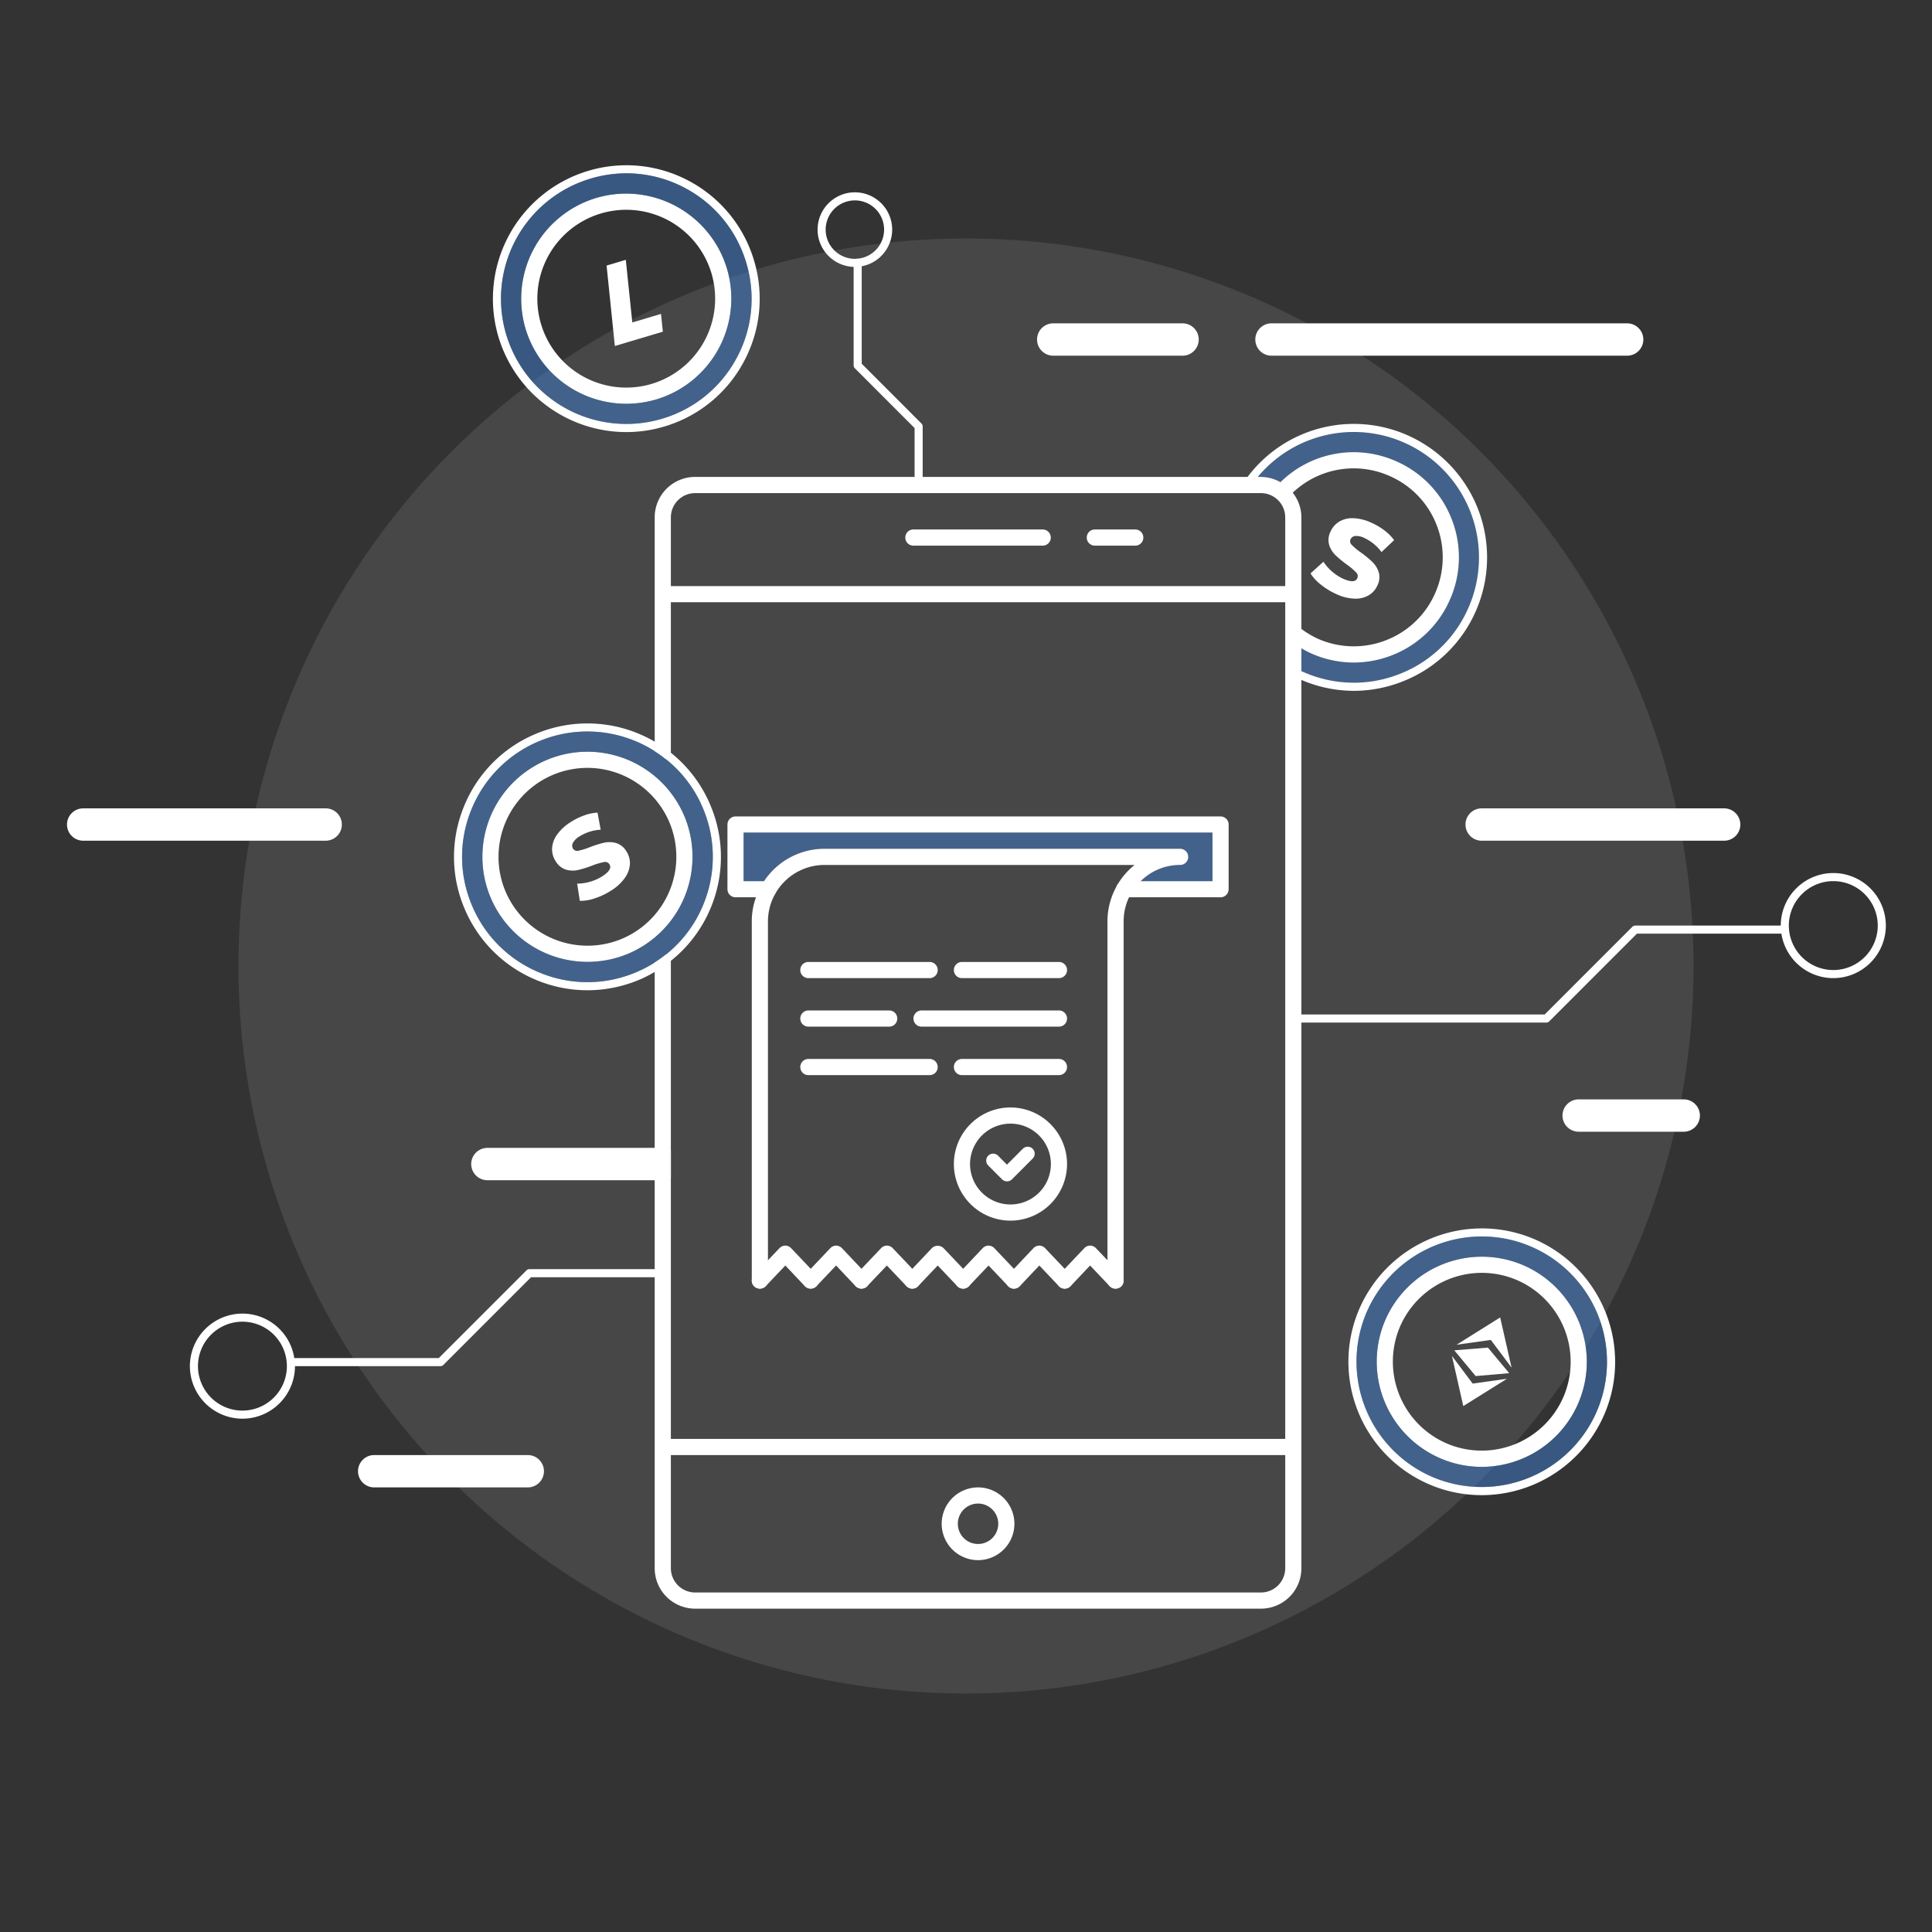 <svg xmlns="http://www.w3.org/2000/svg" xmlns:xlink="http://www.w3.org/1999/xlink" width="239" height="239" viewBox="0 0 239 239">
  <rect x="0" y="0" width="239" height="239" fill="#333333" stroke="none"/>
  <defs>
    <clipPath id="clip-path">
      <circle id="Ellipse_69" data-name="Ellipse 69" cx="119.5" cy="119.5" r="119.5" transform="translate(1139.71 -319.5)" fill="none"/>
    </clipPath>
  </defs>
  <g id="Group_2842" data-name="Group 2842" transform="translate(-1139.71 319.5)">
    <g id="Group_2841" data-name="Group 2841" clip-path="url(#clip-path)">
      <g id="Group_2725" data-name="Group 2725" opacity="0.1">
        <circle id="Ellipse_69-2" data-name="Ellipse 69" cx="90" cy="90" r="90" transform="translate(1169.21 -290)" fill="#fff"/>
      </g>
      <g id="Group_2840" data-name="Group 2840">
        <g id="Group_2829" data-name="Group 2829">
          <path id="Path_1484" data-name="Path 1484" d="M1291.7-217.5v8a1,1,0,0,1-1,1h-11.92a1,1,0,0,1-1-1,1.008,1.008,0,0,1,.08-.39.875.875,0,0,1,.1-.19,1.042,1.042,0,0,1,.82-.42h10.92v-6h-58v6h3.07a1,1,0,0,1,1,1,1,1,0,0,1-1,1h-4.07a1,1,0,0,1-1-1v-8a1,1,0,0,1,1-1h60A1,1,0,0,1,1291.7-217.5Z" fill="#fff"/>
          <path id="Path_1485" data-name="Path 1485" d="M1289.7-216.5v6h-8.87a4.423,4.423,0,0,1,.51-.46,6.868,6.868,0,0,1,4.36-1.54,1,1,0,0,0,1-1,1,1,0,0,0-1-1h-44a8.978,8.978,0,0,0-7.47,4h-2.53v-6Z" fill="#3f7ed0" opacity="0.5"/>
          <path id="Path_1486" data-name="Path 1486" d="M1286.7-213.5a1,1,0,0,1-1,1,6.868,6.868,0,0,0-4.36,1.54,4.423,4.423,0,0,0-.51.46,6.788,6.788,0,0,0-1.45,2,6.921,6.921,0,0,0-.67,2.99v44.41a1.013,1.013,0,0,1-.31.74,1.133,1.133,0,0,1-.13.1,1.4,1.4,0,0,1-.17.09,1.087,1.087,0,0,1-.39.08,1.007,1.007,0,0,1-.73-.31,1.04,1.04,0,0,1-.27-.69v-44.42a8.84,8.84,0,0,1,1.15-4.38.875.875,0,0,1,.1-.19,9.115,9.115,0,0,1,2.1-2.42H1241.7a7,7,0,0,0-6.99,6.99v44.42a1.04,1.04,0,0,1-.27.69,1.007,1.007,0,0,1-.73.31,1.087,1.087,0,0,1-.39-.08,1.4,1.4,0,0,1-.17-.09,1.133,1.133,0,0,1-.13-.1,1.013,1.013,0,0,1-.31-.74v-44.41a8.7,8.7,0,0,1,.52-2.99,8.142,8.142,0,0,1,1-2,8.978,8.978,0,0,1,7.47-4h44A1,1,0,0,1,1286.7-213.5Z" fill="#fff"/>
          <path id="Path_1487" data-name="Path 1487" d="M1255.71-199.5a1,1,0,0,1-1,1h-15a1,1,0,0,1-1-1,1,1,0,0,1,1-1h15A1,1,0,0,1,1255.71-199.5Z" fill="#fff"/>
          <path id="Path_1488" data-name="Path 1488" d="M1271.71-199.5a1,1,0,0,1-1,1h-12a1,1,0,0,1-1-1,1,1,0,0,1,1-1h12A1,1,0,0,1,1271.71-199.5Z" fill="#fff"/>
          <path id="Path_1489" data-name="Path 1489" d="M1271.71-193.5a1,1,0,0,1-1,1h-17a1,1,0,0,1-1-1,1,1,0,0,1,1-1h17A1,1,0,0,1,1271.71-193.5Z" fill="#fff"/>
          <path id="Path_1490" data-name="Path 1490" d="M1250.71-193.5a1,1,0,0,1-1,1h-10a1,1,0,0,1-1-1,1,1,0,0,1,1-1h10A1,1,0,0,1,1250.71-193.5Z" fill="#fff"/>
          <path id="Path_1491" data-name="Path 1491" d="M1255.71-187.5a1,1,0,0,1-1,1h-15a1,1,0,0,1-1-1,1,1,0,0,1,1-1h15A1,1,0,0,1,1255.71-187.5Z" fill="#fff"/>
          <path id="Path_1492" data-name="Path 1492" d="M1271.71-187.5a1,1,0,0,1-1,1h-12a1,1,0,0,1-1-1,1,1,0,0,1,1-1h12A1,1,0,0,1,1271.71-187.5Z" fill="#fff"/>
          <g id="Group_2828" data-name="Group 2828">
            <path id="Path_1493" data-name="Path 1493" d="M1240.72-160.4a1,1,0,0,1-1.26.15.789.789,0,0,1-.15-.12c-.01,0-.03-.02-.04-.03l-2.41-2.55-2.42,2.55a1.007,1.007,0,0,1-.73.31,1.087,1.087,0,0,1-.39-.08,1.4,1.4,0,0,1-.17-.09,1.133,1.133,0,0,1-.13-.1,1.013,1.013,0,0,1-.31-.74,1,1,0,0,1,.27-.68l1.73-1.82,1.42-1.49a1.007,1.007,0,0,1,.73-.32,1,1,0,0,1,.72.32l2.42,2.55.72.76A1.006,1.006,0,0,1,1240.72-160.4Z" fill="#fff"/>
            <path id="Path_1494" data-name="Path 1494" d="M1247.11-160.52l-.11.12c0,.02-.02.03-.03.04a.444.444,0,0,1-.11.08.988.988,0,0,1-1.27-.09c-.01-.01-.03-.02-.04-.03l-2.41-2.55-2.42,2.55a1,1,0,0,1-1.26.15.789.789,0,0,1-.15-.12,1,1,0,0,1-.04-1.41l.73-.76,2.42-2.55a1,1,0,0,1,.72-.32,1.007,1.007,0,0,1,.73.32l2.41,2.55.72.76A1.014,1.014,0,0,1,1247.11-160.52Z" fill="#fff"/>
            <path id="Path_1495" data-name="Path 1495" d="M1259.58-160.4a1.009,1.009,0,0,1-.16.13.57.57,0,0,1-.13.08.935.935,0,0,1-.43.1,1,1,0,0,1-.69-.27c-.01-.01-.03-.02-.04-.04l-2.42-2.55-2.42,2.55c-.01.02-.03.03-.04.04a1,1,0,0,1-.69.27.9.9,0,0,1-.42-.1.638.638,0,0,1-.14-.08,1.01,1.01,0,0,1-.16-.13,1,1,0,0,1,0-1.38l.73-.76,2.41-2.55a1.038,1.038,0,0,1,1.46,0l2.42,2.55.72.76A1,1,0,0,1,1259.58-160.4Z" fill="#fff"/>
            <path id="Path_1496" data-name="Path 1496" d="M1253.29-160.4c-.01.02-.03.03-.04.04a1,1,0,0,1-.69.27.9.9,0,0,1-.42-.1.638.638,0,0,1-.14-.08,1.01,1.01,0,0,1-.16-.13l-2.42-2.55-2.31,2.43-.11.12a.526.526,0,0,1-.14.12.988.988,0,0,1-1.27-.09,1,1,0,0,1-.04-1.41l.73-.76,2.42-2.55a1.007,1.007,0,0,1,.73-.32,1,1,0,0,1,.72.32l2.42,2.55.72.76A1.006,1.006,0,0,1,1253.29-160.4Z" fill="#fff"/>
            <path id="Path_1497" data-name="Path 1497" d="M1278.71-161.1a1.013,1.013,0,0,1-.31.74,1.133,1.133,0,0,1-.13.1,1.4,1.4,0,0,1-.17.09,1.087,1.087,0,0,1-.39.08,1.007,1.007,0,0,1-.73-.31l-2.42-2.55-2.41,2.55c-.01.01-.03.03-.04.03a.785.785,0,0,1-.15.12.989.989,0,0,1-1.26-.15,1.006,1.006,0,0,1,0-1.38l.72-.76,2.42-2.55a1,1,0,0,1,.72-.32,1.007,1.007,0,0,1,.73.32l1.42,1.49,1.73,1.82A1,1,0,0,1,1278.71-161.1Z" fill="#fff"/>
            <path id="Path_1498" data-name="Path 1498" d="M1265.83-160.37a1.011,1.011,0,0,1-.69.28.938.938,0,0,1-.58-.19.524.524,0,0,1-.14-.12,1.183,1.183,0,0,1-.11-.12l-2.31-2.43-2.42,2.55a1.009,1.009,0,0,1-.16.13.57.57,0,0,1-.13.08.935.935,0,0,1-.43.1,1,1,0,0,1-.69-.27c-.01-.01-.03-.02-.04-.04a1.006,1.006,0,0,1,0-1.38l.73-.76,2.41-2.55a1,1,0,0,1,.72-.32,1.007,1.007,0,0,1,.73.32l2.42,2.55.73.76A1,1,0,0,1,1265.83-160.37Z" fill="#fff"/>
            <path id="Path_1499" data-name="Path 1499" d="M1272.11-160.37a.785.785,0,0,1-.15.12.989.989,0,0,1-1.26-.15l-2.42-2.55-2.41,2.55c-.01.01-.03.02-.04.03a1.011,1.011,0,0,1-.69.28.938.938,0,0,1-.58-.19.445.445,0,0,1-.11-.08c-.01-.01-.03-.02-.03-.04a1.183,1.183,0,0,1-.11-.12,1.014,1.014,0,0,1,.11-1.26l.72-.76,2.41-2.55a1.007,1.007,0,0,1,.73-.32,1,1,0,0,1,.72.32l2.42,2.55.73.76A1,1,0,0,1,1272.11-160.37Z" fill="#fff"/>
          </g>
        </g>
        <g id="Group_2830" data-name="Group 2830">
          <path id="Path_1500" data-name="Path 1500" d="M1267.459-176.177l-2.569,2.57a.876.876,0,0,1-.608.248.891.891,0,0,1-.608-.248l-1.713-1.713a.862.862,0,0,1,0-1.217.863.863,0,0,1,1.216,0l1.1,1.114,1.961-1.97a.863.863,0,0,1,1.216,0A.861.861,0,0,1,1267.459-176.177Z" fill="#fff"/>
          <path id="Path_1501" data-name="Path 1501" d="M1264.71-182.5a7.008,7.008,0,0,0-7,7,7.008,7.008,0,0,0,7,7,7.008,7.008,0,0,0,7-7A7.008,7.008,0,0,0,1264.71-182.5Zm0,12a5.008,5.008,0,0,1-5-5,5.008,5.008,0,0,1,5-5,5,5,0,0,1,5,5A5,5,0,0,1,1264.71-170.5Z" fill="#fff"/>
        </g>
        <g id="Group_2831" data-name="Group 2831">
          <path id="Path_1502" data-name="Path 1502" d="M1321.33-244.24a15.347,15.347,0,0,1-8.6,8.16,15.365,15.365,0,0,1-11.85-.32,1.418,1.418,0,0,1-.18-.08v-2.82c.39.22.78.44,1.19.62a12.884,12.884,0,0,0,5.29,1.14,12.944,12.944,0,0,0,4.65-.87,12.915,12.915,0,0,0,7.22-6.85,12.911,12.911,0,0,0,.27-9.95,12.9,12.9,0,0,0-6.85-7.21,12.9,12.9,0,0,0-14.36,2.57,4.933,4.933,0,0,0-2.41-.65h-.4a15.457,15.457,0,0,1,18.19-4.21A15.521,15.521,0,0,1,1321.33-244.24Z" fill="#3f7ed0" opacity="0.5"/>
          <path id="Path_1503" data-name="Path 1503" d="M1305.04-246a5.745,5.745,0,0,0,2.264.558,3.221,3.221,0,0,0,1.743-.428,2.663,2.663,0,0,0,1.058-1.214,2.235,2.235,0,0,0,.16-1.635,3.094,3.094,0,0,0-.782-1.265,13.022,13.022,0,0,0-1.433-1.178,7.737,7.737,0,0,1-1.111-.924.609.609,0,0,1-.164-.693.708.708,0,0,1,.583-.413,2.188,2.188,0,0,1,1.157.257,5.493,5.493,0,0,1,2.095,1.731l1.56-1.477a5.609,5.609,0,0,0-1.205-1.21,8.183,8.183,0,0,0-1.592-.938,5.807,5.807,0,0,0-2.267-.567,3.161,3.161,0,0,0-1.736.431,2.712,2.712,0,0,0-1.067,1.232,2.28,2.28,0,0,0-.168,1.639,2.993,2.993,0,0,0,.778,1.271,13.6,13.6,0,0,0,1.427,1.175,8.018,8.018,0,0,1,1.121.951.635.635,0,0,1,.157.727q-.313.7-1.719.076a5.586,5.586,0,0,1-1.4-.9,5.709,5.709,0,0,1-1.07-1.216l-1.6,1.444a5.476,5.476,0,0,0,1.295,1.4A8.737,8.737,0,0,0,1305.04-246Z" fill="#fff"/>
        </g>
        <g id="Group_2835" data-name="Group 2835">
          <g id="Group_2832" data-name="Group 2832">
            <path id="Path_1504" data-name="Path 1504" d="M1229.64-286.27a13.031,13.031,0,0,0-12.47-9.28,12.913,12.913,0,0,0-3.71.54,13.017,13.017,0,0,0-8.74,16.17,13.027,13.027,0,0,0,12.47,9.29,13.323,13.323,0,0,0,3.71-.54A13.027,13.027,0,0,0,1229.64-286.27Zm-9.32,14.26a11,11,0,0,1-13.68-7.4,11,11,0,0,1,7.4-13.68,11,11,0,0,1,13.68,7.39A11.011,11.011,0,0,1,1220.32-272.01Z" fill="#fff"/>
          </g>
          <g id="Group_2833" data-name="Group 2833">
            <path id="Path_1505" data-name="Path 1505" d="M1232.99-287.27a16.432,16.432,0,0,0-7.96-9.8,16.433,16.433,0,0,0-12.57-1.29,16.524,16.524,0,0,0-11.09,20.53,16.522,16.522,0,0,0,15.82,11.78,16.378,16.378,0,0,0,4.71-.69,16.413,16.413,0,0,0,9.8-7.97A16.4,16.4,0,0,0,1232.99-287.27Zm-2.17,12.09a15.4,15.4,0,0,1-9.21,7.48,15.513,15.513,0,0,1-19.28-10.42,15.505,15.505,0,0,1,10.42-19.28,15.477,15.477,0,0,1,4.45-.66,15.442,15.442,0,0,1,7.35,1.87,15.4,15.4,0,0,1,7.48,9.21A15.4,15.4,0,0,1,1230.82-275.18Z" fill="#fff"/>
            <path id="Path_1506" data-name="Path 1506" d="M1232.03-286.98a15.4,15.4,0,0,0-7.48-9.21,15.442,15.442,0,0,0-7.35-1.87,15.477,15.477,0,0,0-4.45.66,15.505,15.505,0,0,0-10.42,19.28,15.513,15.513,0,0,0,19.28,10.42,15.4,15.4,0,0,0,9.21-7.48A15.4,15.4,0,0,0,1232.03-286.98Zm-11.13,16.89a13.323,13.323,0,0,1-3.71.54,13.027,13.027,0,0,1-12.47-9.29,13.017,13.017,0,0,1,8.74-16.17,12.913,12.913,0,0,1,3.71-.54,13.031,13.031,0,0,1,12.47,9.28A13.027,13.027,0,0,1,1220.9-270.09Z" fill="#3f7ed0" opacity="0.5"/>
          </g>
          <g id="Group_2834" data-name="Group 2834">
            <path id="Path_1507" data-name="Path 1507" d="M1214.749-286.65l2.376-.709.805,7.749,3.549-1.059.23,2.2-5.939,1.771Z" fill="#fff"/>
          </g>
        </g>
        <g id="Group_2836" data-name="Group 2836">
          <path id="Path_1508" data-name="Path 1508" d="M1224.38-218.52a13.029,13.029,0,0,0-12.01-7.99,12.984,12.984,0,0,0-5,1.01,13,13,0,0,0-6.98,17.01,13.01,13.01,0,0,0,12.01,7.98,13.007,13.007,0,0,0,5-1A13.027,13.027,0,0,0,1224.38-218.52Zm-7.75,15.16a11.023,11.023,0,0,1-14.4-5.9,10.906,10.906,0,0,1-.85-4.23,11.013,11.013,0,0,1,6.76-10.17,11.091,11.091,0,0,1,4.23-.85,11.025,11.025,0,0,1,10.16,6.76A11.015,11.015,0,0,1,1216.63-203.36Z" fill="#fff"/>
          <path id="Path_1509" data-name="Path 1509" d="M1227.6-219.87a16.388,16.388,0,0,0-4.91-6.52,16.641,16.641,0,0,0-1.99-1.36,16.474,16.474,0,0,0-14.68-.98,16.363,16.363,0,0,0-8.9,8.96,16.365,16.365,0,0,0,.04,12.63,16.426,16.426,0,0,0,8.96,8.9,16.44,16.44,0,0,0,6.26,1.24,16.617,16.617,0,0,0,6.37-1.28,14.858,14.858,0,0,0,1.95-.99,14.263,14.263,0,0,0,1.99-1.36,16.408,16.408,0,0,0,4.96-6.61A16.365,16.365,0,0,0,1227.6-219.87Zm-.88,12.25a15.235,15.235,0,0,1-4.63,6.2,13.465,13.465,0,0,1-1.39.99,15.271,15.271,0,0,1-2.34,1.22,15.385,15.385,0,0,1-11.86.04,15.409,15.409,0,0,1-8.42-8.36,15.385,15.385,0,0,1-.04-11.86,15.407,15.407,0,0,1,8.36-8.42,15.51,15.51,0,0,1,5.96-1.2,15.579,15.579,0,0,1,8.34,2.43,15.905,15.905,0,0,1,1.38.99,15.246,15.246,0,0,1,4.6,6.1A15.41,15.41,0,0,1,1226.72-207.62Z" fill="#fff"/>
          <path id="Path_1510" data-name="Path 1510" d="M1226.68-219.49a15.246,15.246,0,0,0-4.6-6.1,15.905,15.905,0,0,0-1.38-.99,15.579,15.579,0,0,0-8.34-2.43,15.51,15.51,0,0,0-5.96,1.2,15.407,15.407,0,0,0-8.36,8.42,15.385,15.385,0,0,0,.04,11.86,15.409,15.409,0,0,0,8.42,8.36,15.385,15.385,0,0,0,11.86-.04,15.271,15.271,0,0,0,2.34-1.22,13.465,13.465,0,0,0,1.39-.99,15.235,15.235,0,0,0,4.63-6.2A15.41,15.41,0,0,0,1226.68-219.49Zm-9.28,17.98a13.007,13.007,0,0,1-5,1,13.01,13.01,0,0,1-12.01-7.98,13,13,0,0,1,6.98-17.01,12.984,12.984,0,0,1,5-1.01,13.029,13.029,0,0,1,12.01,7.99A13.027,13.027,0,0,1,1217.4-201.51Z" fill="#3f7ed0" opacity="0.5"/>
          <path id="Path_1511" data-name="Path 1511" d="M1215.343-209.353a5.737,5.737,0,0,0,1.7-1.593,3.228,3.228,0,0,0,.591-1.694,2.659,2.659,0,0,0-.44-1.549,2.237,2.237,0,0,0-1.284-1.026,3.091,3.091,0,0,0-1.486-.034,12.923,12.923,0,0,0-1.769.559,7.836,7.836,0,0,1-1.38.427.609.609,0,0,1-.671-.241.709.709,0,0,1-.028-.714,2.2,2.2,0,0,1,.846-.829,5.5,5.5,0,0,1,2.594-.812l-.388-2.114a5.62,5.62,0,0,0-1.671.351,8.1,8.1,0,0,0-1.654.823,5.809,5.809,0,0,0-1.712,1.591,3.17,3.17,0,0,0-.586,1.691,2.707,2.707,0,0,0,.452,1.565,2.277,2.277,0,0,0,1.282,1.036,3.01,3.01,0,0,0,1.49.04,13.535,13.535,0,0,0,1.763-.556,8.035,8.035,0,0,1,1.408-.421.638.638,0,0,1,.7.265q.418.646-.873,1.483a5.611,5.611,0,0,1-1.522.68,5.689,5.689,0,0,1-1.6.234l.335,2.131a5.468,5.468,0,0,0,1.884-.32A8.7,8.7,0,0,0,1215.343-209.353Z" fill="#fff"/>
        </g>
        <g id="Group_2838" data-name="Group 2838">
          <path id="Path_1512" data-name="Path 1512" d="M1328-163.05a13.02,13.02,0,0,0-16.99,7.01,13.019,13.019,0,0,0,7.01,17,12.861,12.861,0,0,0,4.97,1,13.016,13.016,0,0,0,12.02-8.01,12.911,12.911,0,0,0,1-4.98A13.036,13.036,0,0,0,1328-163.05Zm5.17,16.23a11.011,11.011,0,0,1-14.38,5.93,11.024,11.024,0,0,1-5.94-14.38,11.026,11.026,0,0,1,10.18-6.77,11.016,11.016,0,0,1,4.21.84A11.011,11.011,0,0,1,1333.17-146.82Z" fill="#fff"/>
          <path id="Path_1513" data-name="Path 1513" d="M1329.35-166.28a16.52,16.52,0,0,0-21.57,8.9,16.508,16.508,0,0,0,8.89,21.57,16.432,16.432,0,0,0,6.32,1.27,16.534,16.534,0,0,0,15.26-10.17,16.334,16.334,0,0,0,1.26-6.31A16.525,16.525,0,0,0,1329.35-166.28Zm7.97,21.19a15.52,15.52,0,0,1-20.26,8.36A15.531,15.531,0,0,1,1308.7-157a15.529,15.529,0,0,1,14.33-9.54,15.314,15.314,0,0,1,5.93,1.19A15.508,15.508,0,0,1,1337.32-145.09Z" fill="#fff"/>
          <path id="Path_1514" data-name="Path 1514" d="M1328.96-165.35a15.314,15.314,0,0,0-5.93-1.19A15.529,15.529,0,0,0,1308.7-157a15.531,15.531,0,0,0,8.36,20.27,15.52,15.52,0,0,0,20.26-8.36A15.508,15.508,0,0,0,1328.96-165.35Zm6.05,19.3a13.016,13.016,0,0,1-12.02,8.01,12.861,12.861,0,0,1-4.97-1,13.019,13.019,0,0,1-7.01-17,13.02,13.02,0,0,1,16.99-7.01,13.036,13.036,0,0,1,8.01,12.02A12.911,12.911,0,0,1,1335.01-146.05Z" fill="#3f7ed0" opacity="0.5"/>
          <g id="Group_2837" data-name="Group 2837">
            <path id="Path_1515" data-name="Path 1515" d="M1323.725-152.788l-4.111.331,2.648,3.186,4.148-.359-2.669-3.2Z" fill="#fff"/>
            <path id="Path_1516" data-name="Path 1516" d="M1319.322-151.767l1.407,6.207,5.4-3.376-4.238.593Z" fill="#fff"/>
            <path id="Path_1517" data-name="Path 1517" d="M1326.7-150.32l-1.409-6.207-5.394,3.378,4.236-.595Z" fill="#fff"/>
          </g>
        </g>
        <path id="Path_1518" data-name="Path 1518" d="M1353-215.5h-30a2,2,0,0,1-2-2,2,2,0,0,1,2-2h30a2,2,0,0,1,2,2A2,2,0,0,1,1353-215.5Z" fill="#fff"/>
        <path id="Path_1519" data-name="Path 1519" d="M1222.7-177.23v3.46a1.994,1.994,0,0,1-1,.27H1200a2.006,2.006,0,0,1-2-2,2.006,2.006,0,0,1,2-2h21.7A1.994,1.994,0,0,1,1222.7-177.23Z" fill="#fff"/>
        <path id="Path_1520" data-name="Path 1520" d="M1205-135.5h-19a2,2,0,0,1-2-2,2,2,0,0,1,2-2h19a2,2,0,0,1,2,2A2,2,0,0,1,1205-135.5Z" fill="#fff"/>
        <path id="Path_1521" data-name="Path 1521" d="M1348-179.5h-13a2,2,0,0,1-2-2,2,2,0,0,1,2-2h13a2,2,0,0,1,2,2A2,2,0,0,1,1348-179.5Z" fill="#fff"/>
        <path id="Path_1522" data-name="Path 1522" d="M1180-215.5h-30a2,2,0,0,1-2-2,2,2,0,0,1,2-2h30a2,2,0,0,1,2,2A2,2,0,0,1,1180-215.5Z" fill="#fff"/>
        <path id="Path_1523" data-name="Path 1523" d="M1286-275.5h-16a2,2,0,0,1-2-2,2,2,0,0,1,2-2h16a2,2,0,0,1,2,2A2,2,0,0,1,1286-275.5Z" fill="#fff"/>
        <path id="Path_1524" data-name="Path 1524" d="M1341-275.5h-44a2,2,0,0,1-2-2,2,2,0,0,1,2-2h44a2,2,0,0,1,2,2A2,2,0,0,1,1341-275.5Z" fill="#fff"/>
        <path id="Path_1525" data-name="Path 1525" d="M1366.5-198.5a6.508,6.508,0,0,1-6.5-6.5,6.508,6.508,0,0,1,6.5-6.5,6.508,6.508,0,0,1,6.5,6.5A6.508,6.508,0,0,1,1366.5-198.5Zm0-12a5.507,5.507,0,0,0-5.5,5.5,5.507,5.507,0,0,0,5.5,5.5,5.507,5.507,0,0,0,5.5-5.5A5.507,5.507,0,0,0,1366.5-210.5Z" fill="#fff"/>
        <g id="Group_2839" data-name="Group 2839">
          <path id="Path_1526" data-name="Path 1526" d="M1268.7-254h-16a1,1,0,0,0-1,1,1,1,0,0,0,1,1h16a1,1,0,0,0,1-1A1,1,0,0,0,1268.7-254Z" fill="#fff"/>
          <path id="Path_1527" data-name="Path 1527" d="M1280.149-254h-5a1,1,0,0,0-1,1,1,1,0,0,0,1,1h5a1,1,0,0,0,1-1A1,1,0,0,0,1280.149-254Z" fill="#fff"/>
          <path id="Path_1528" data-name="Path 1528" d="M1260.7-126.5a4.507,4.507,0,0,0,4.5-4.5,4.507,4.507,0,0,0-4.5-4.5,4.507,4.507,0,0,0-4.5,4.5A4.507,4.507,0,0,0,1260.7-126.5Zm0-7a2.5,2.5,0,0,1,2.5,2.5,2.5,2.5,0,0,1-2.5,2.5,2.5,2.5,0,0,1-2.5-2.5A2.5,2.5,0,0,1,1260.7-133.5Z" fill="#fff"/>
          <path id="Path_1529" data-name="Path 1529" d="M1360.52-205H1342a.5.5,0,0,0-.354.146L1330.793-194H1300.7v-41.39a16.471,16.471,0,0,0,6.48,1.35,16.421,16.421,0,0,0,5.91-1.11,16.382,16.382,0,0,0,9.16-8.69,16.524,16.524,0,0,0-8.36-21.79,16.443,16.443,0,0,0-19.85,5.13h-40.19v-6.25a.5.5,0,0,0-.147-.354l-7.393-7.4V-287a.5.5,0,0,0-.5-.5.5.5,0,0,0-.5.5v12.7a.5.5,0,0,0,.146.354l7.394,7.4v6.043H1225.7a5,5,0,0,0-5,5v28.92a15.905,15.905,0,0,1,1.38.99.967.967,0,0,0,.61-.8.486.486,0,0,0,.01-.12V-245h76v103.5h-76v-59a.57.57,0,0,0-.01-.13.992.992,0,0,0-.6-.79,13.465,13.465,0,0,1-1.39.99v37.93h-15.5a.5.5,0,0,0-.353.146L1193.993-151.5h-17.878a6.5,6.5,0,0,0-6.415-5.5,6.508,6.508,0,0,0-6.5,6.5,6.508,6.508,0,0,0,6.5,6.5,6.507,6.507,0,0,0,6.5-6.5h18a.5.5,0,0,0,.354-.146l10.853-10.854H1220.7v36a5,5,0,0,0,5,5h70a5,5,0,0,0,5-5V-193H1331a.5.5,0,0,0,.354-.146L1342.207-204h18.313a.5.5,0,0,0,.5-.5A.5.5,0,0,0,1360.52-205ZM1169.7-145a5.507,5.507,0,0,1-5.5-5.5,5.507,5.507,0,0,1,5.5-5.5,5.506,5.506,0,0,1,5.5,5.5A5.506,5.506,0,0,1,1169.7-145Zm129,19.5a3.009,3.009,0,0,1-3,3h-70a3.009,3.009,0,0,1-3-3v-14h76Zm0-121.5h-76v-8.5a3.009,3.009,0,0,1,3-3h70a3.009,3.009,0,0,1,3,3Zm-.59-12.85a4.933,4.933,0,0,0-2.41-.65h-.4a15.457,15.457,0,0,1,18.19-4.21,15.521,15.521,0,0,1,7.84,20.47,15.347,15.347,0,0,1-8.6,8.16,15.365,15.365,0,0,1-11.85-.32,1.418,1.418,0,0,1-.18-.08v-2.82c.39.22.78.44,1.19.62a12.884,12.884,0,0,0,5.29,1.14,12.944,12.944,0,0,0,4.65-.87,12.915,12.915,0,0,0,7.22-6.85,12.911,12.911,0,0,0,.27-9.95,12.9,12.9,0,0,0-6.85-7.21A12.9,12.9,0,0,0,1298.11-259.85Zm1.52,1.3a10.937,10.937,0,0,1,12.02-2.05,10.92,10.92,0,0,1,5.8,6.1,10.972,10.972,0,0,1-.22,8.42,10.938,10.938,0,0,1-6.11,5.8,10.974,10.974,0,0,1-8.42-.22,11.047,11.047,0,0,1-2-1.2v-13.8A4.957,4.957,0,0,0,1299.63-258.55Z" fill="#fff"/>
        </g>
        <path id="Path_1530" data-name="Path 1530" d="M1245.464-286.481a4.62,4.62,0,0,1-4.614-4.615,4.619,4.619,0,0,1,4.614-4.614,4.619,4.619,0,0,1,4.614,4.614A4.62,4.62,0,0,1,1245.464-286.481Zm0-8.229a3.618,3.618,0,0,0-3.614,3.614,3.619,3.619,0,0,0,3.614,3.615,3.619,3.619,0,0,0,3.614-3.615A3.618,3.618,0,0,0,1245.464-294.71Z" fill="#fff"/>
      </g>
    </g>
  </g>
</svg>
